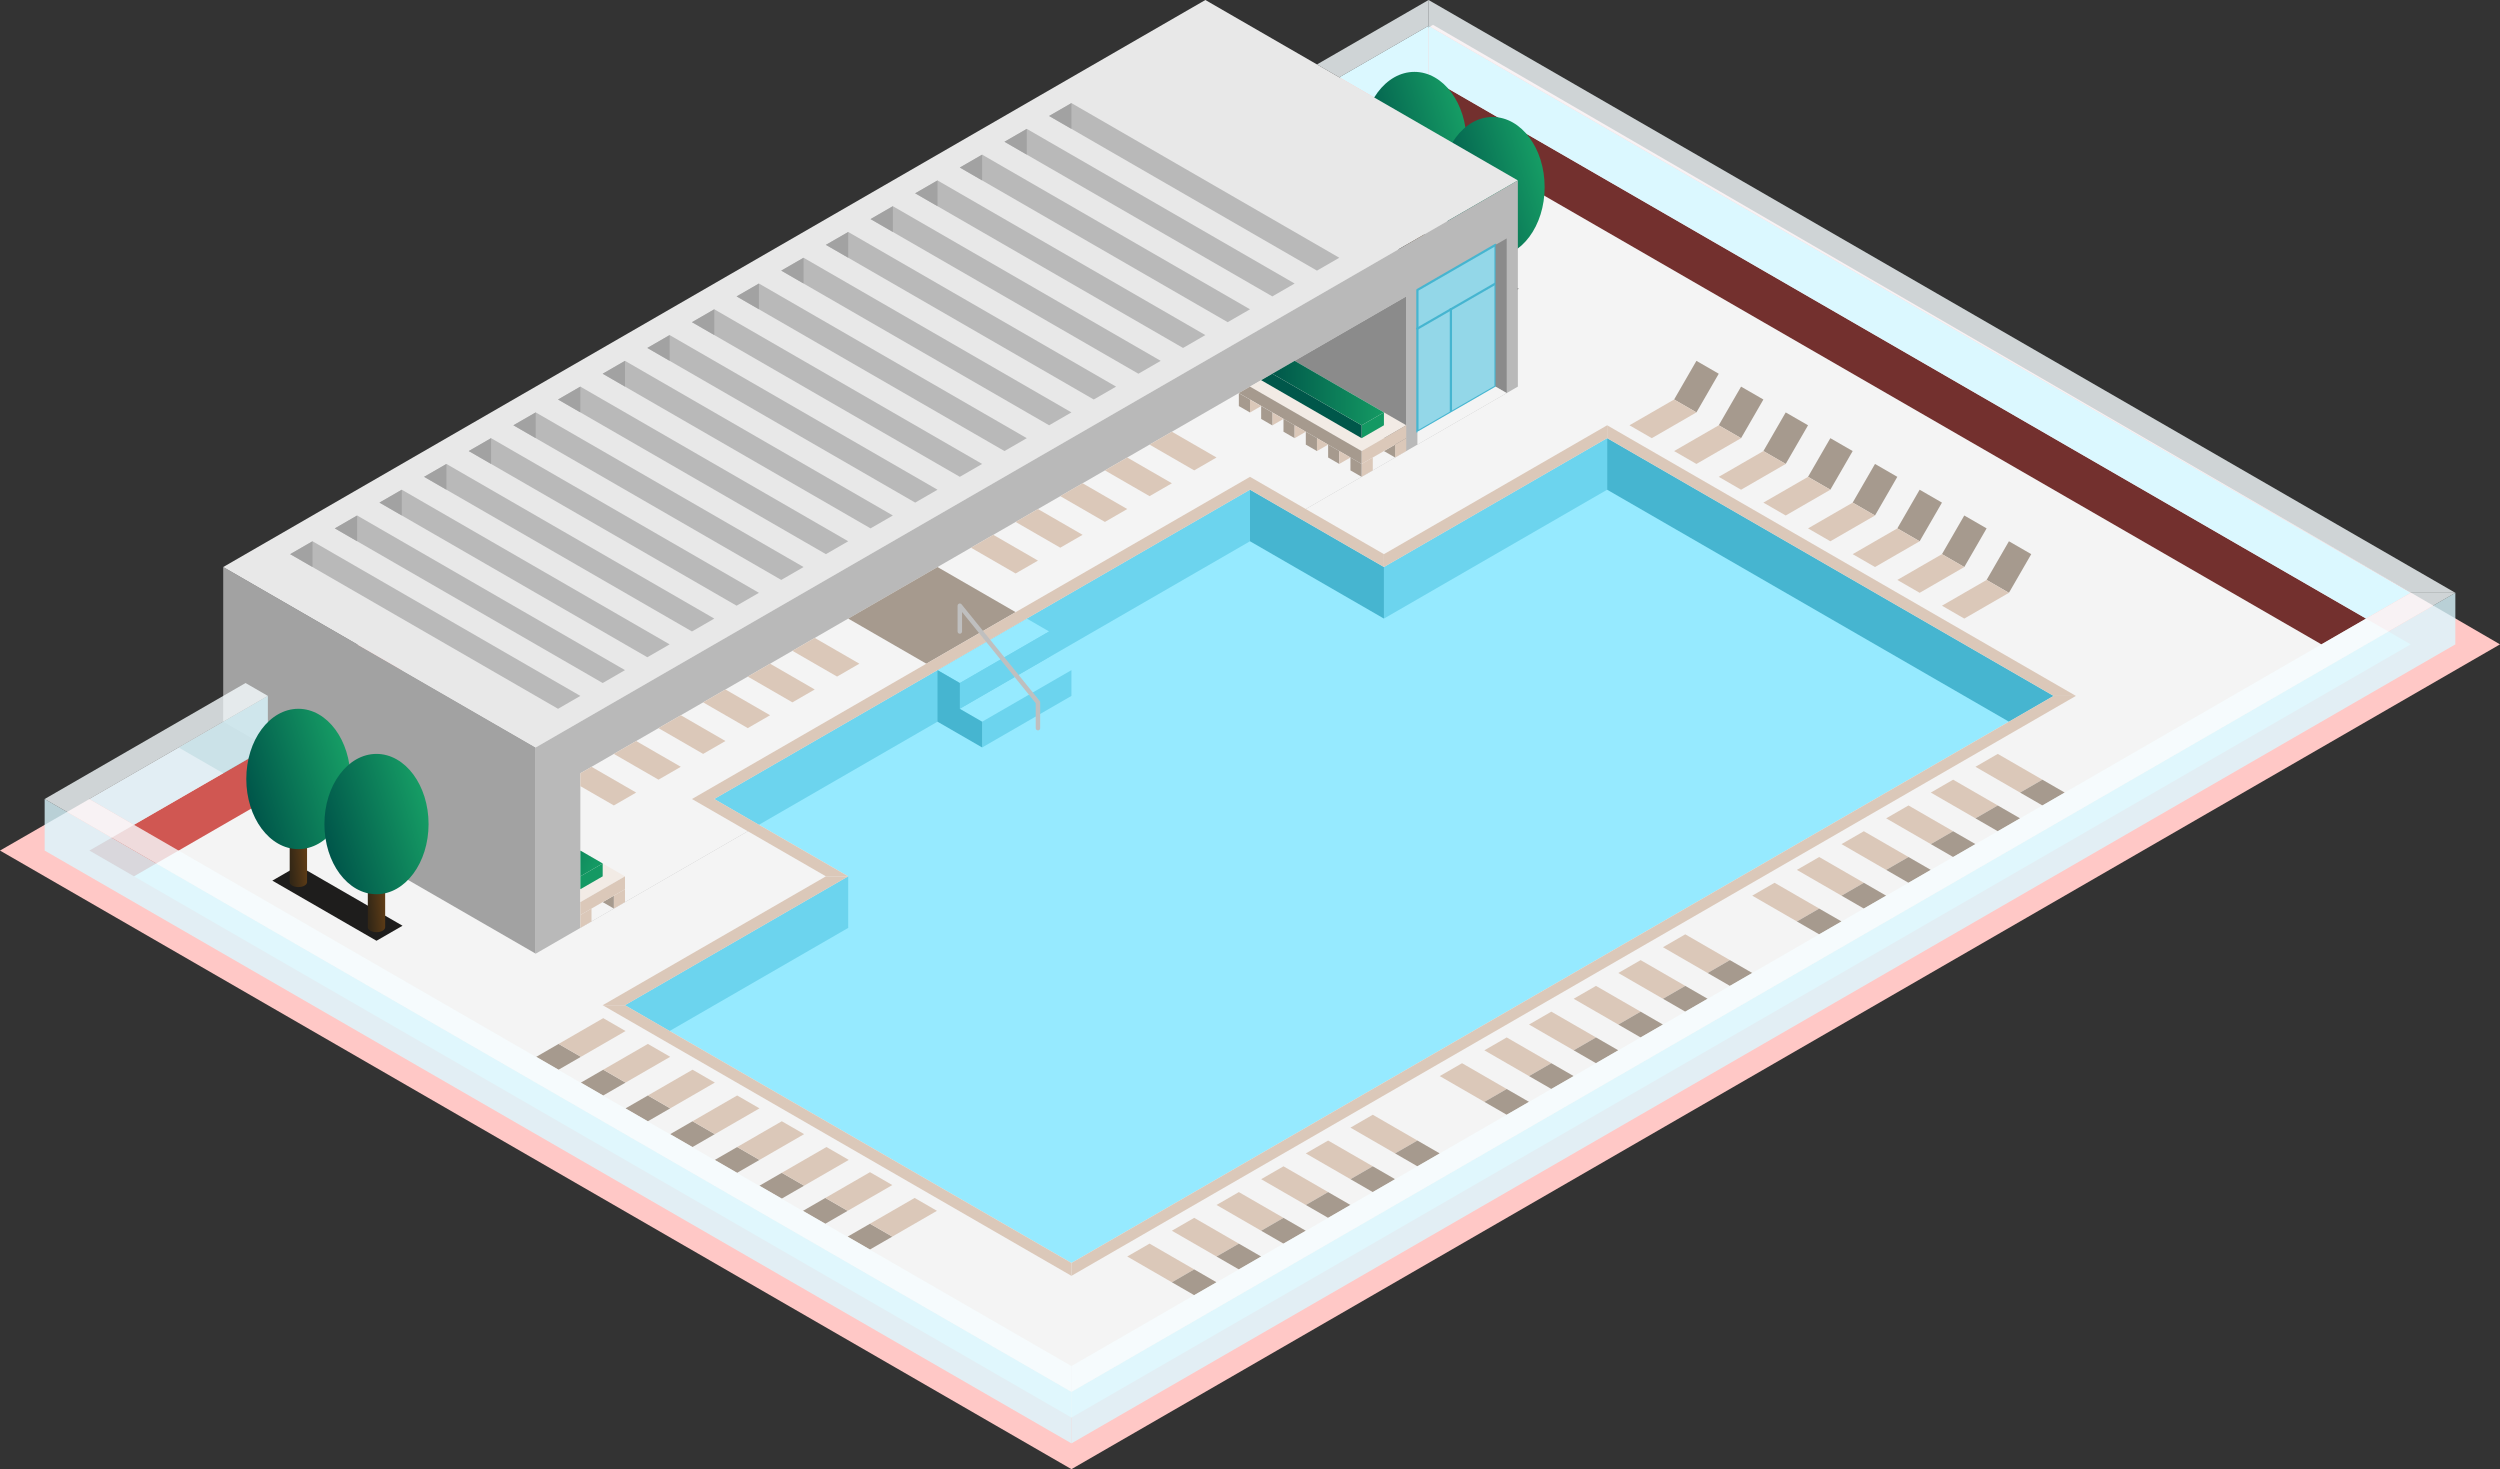 <svg id="Layer_1" data-name="Layer 1" xmlns="http://www.w3.org/2000/svg" xmlns:xlink="http://www.w3.org/1999/xlink" viewBox="0 0 280 164.545">
  <rect x="0" y="0" width="280" height="164.545" fill="#333333" stroke="none"/>
  <defs>
    <style>
      .top-light {
        fill: #ffc8c6;
      }

      .cls-1 {
        fill: #f4f4f4;
      }

      .exterior-L-prim {
        fill: #73302e;
      }

      .cls-2 {
        fill: #dbf8ff;
      }

      .cls-3 {
        opacity: 0.8;
      }

      .cls-4 {
        fill: #f6fdff;
      }

      .exterior-R-prim {
        fill: #d05752;
      }

      .cls-5 {
        fill: #1e1d1c;
      }

      .cls-6 {
        fill: url(#linear-gradient);
      }

      .cls-7 {
        fill: url(#linear-gradient-2);
      }

      .cls-8 {
        fill: url(#linear-gradient-3);
      }

      .cls-9 {
        fill: url(#linear-gradient-4);
      }

      .cls-10 {
        fill: #a2a2a2;
      }

      .cls-11 {
        fill: #e8e8e8;
      }

      .cls-12 {
        fill: #b9b9b9;
      }

      .cls-13 {
        fill: #8b8b8b;
      }

      .cls-14 {
        fill: #96eaff;
      }

      .cls-15 {
        fill: #6cd4ee;
      }

      .cls-16 {
        fill: #46b5d0;
      }

      .cls-17 {
        fill: #a69a8e;
      }

      .cls-18 {
        fill: #dbc8b9;
      }

      .cls-19 {
        fill: url(#linear-gradient-5);
      }

      .cls-20 {
        fill: url(#linear-gradient-6);
      }

      .cls-21 {
        fill: url(#linear-gradient-7);
      }

      .cls-22 {
        fill: url(#linear-gradient-8);
      }

      .cls-23, .cls-30 {
        fill: none;
      }

      .cls-23 {
        stroke: #bfbfbf;
        stroke-width: 0.5px;
      }

      .cls-23, .cls-29 {
        stroke-linecap: round;
        stroke-linejoin: round;
      }

      .cls-24 {
        fill: #f2ebe5;
      }

      .cls-25 {
        fill: #149963;
      }

      .cls-26 {
        fill: #00574a;
      }

      .cls-27 {
        fill: url(#linear-gradient-9);
      }

      .cls-28 {
        fill: url(#linear-gradient-10);
      }

      .cls-29 {
        fill: #93d7e8;
      }

      .cls-29, .cls-30 {
        stroke: #46b5d0;
        stroke-width: 0.25px;
      }

      .cls-30 {
        stroke-linecap: square;
        stroke-miterlimit: 3;
      }
    </style>
    <linearGradient id="linear-gradient" x1="-243.58" y1="327.74" x2="-242.605" y2="327.964" gradientTransform="matrix(1.944, 0, 0, -5.051, 631.04, 1681.453)" gradientUnits="userSpaceOnUse">
      <stop offset="0" stop-color="#332716"/>
      <stop offset="1" stop-color="#603d16"/>
    </linearGradient>
    <linearGradient id="linear-gradient-2" x1="-136.386" y1="239.884" x2="-135.461" y2="240.255" gradientTransform="matrix(11.666, 0, 0, -15.716, 1744.152, 3788.707)" gradientUnits="userSpaceOnUse">
      <stop offset="0" stop-color="#00564a"/>
      <stop offset="1" stop-color="#169d65"/>
    </linearGradient>
    <linearGradient id="linear-gradient-3" x1="-243.58" y1="327.74" x2="-242.605" y2="327.964" gradientTransform="matrix(1.944, 0, 0, -5.051, 639.789, 1686.504)" xlink:href="#linear-gradient"/>
    <linearGradient id="linear-gradient-4" x1="-136.386" y1="239.884" x2="-135.461" y2="240.255" gradientTransform="matrix(11.666, 0, 0, -15.716, 1752.901, 3793.759)" xlink:href="#linear-gradient-2"/>
    <linearGradient id="linear-gradient-5" x1="-243.58" y1="327.74" x2="-242.605" y2="327.964" gradientTransform="matrix(1.944, 0, 0, -5.051, 506.04, 1752.786)" xlink:href="#linear-gradient"/>
    <linearGradient id="linear-gradient-6" x1="-136.386" y1="239.884" x2="-135.461" y2="240.255" gradientTransform="matrix(11.666, 0, 0, -15.716, 1619.152, 3860.041)" xlink:href="#linear-gradient-2"/>
    <linearGradient id="linear-gradient-7" x1="-243.58" y1="327.74" x2="-242.605" y2="327.964" gradientTransform="matrix(1.944, 0, 0, -5.051, 514.789, 1757.838)" xlink:href="#linear-gradient"/>
    <linearGradient id="linear-gradient-8" x1="-136.386" y1="239.884" x2="-135.461" y2="240.255" gradientTransform="matrix(11.666, 0, 0, -15.716, 1627.901, 3865.093)" xlink:href="#linear-gradient-2"/>
    <linearGradient id="linear-gradient-9" x1="-135" y1="289.017" x2="-134" y2="289.017" gradientTransform="matrix(12.5, 0, 0, -7.217, 1830, 2129.831)" gradientUnits="userSpaceOnUse">
      <stop offset="0" stop-color="#00574a"/>
      <stop offset="0.983" stop-color="#149963"/>
    </linearGradient>
    <linearGradient id="linear-gradient-10" x1="-217.942" y1="426.294" x2="-214.38" y2="424.487" gradientTransform="matrix(2.5, 0, 0, -2.887, 602.5, 1322.971)" xlink:href="#linear-gradient-9"/>
  </defs>
  <title>Artboard 6</title>
  <g id="root">
    <g id="Group-2" data-name="Group">
      <path id="Path" class="top-light" d="M0,95.263l120,69.282L280,72.169,160.5,2.783Z"/>
      <path id="Path-2" data-name="Path" class="cls-1" d="M120,158.771,270,72.169,160,8.66,10,95.263Z"/>
      <path id="Path-3" data-name="Path" class="exterior-L-prim" d="M260,72.169,160,14.434V8.66L265,69.282Z"/>
      <path id="Path-4" data-name="Path" class="cls-2" d="M265,69.282l5-2.887L160,2.887V8.66Z"/>
      <g class="cls-3">
        <path id="Path-5" data-name="Path" class="cls-4" d="M275,66.395,160,0V2.887L270,66.395Z"/>
      </g>
      <path id="Path-6" data-name="Path" class="cls-2" d="M155,11.547,160,8.66V2.887L150,8.66Z"/>
      <g class="cls-3">
        <path id="Path-7" data-name="Path" class="cls-4" d="M160,0,147.5,7.217,150,8.66l10-5.774Z"/>
      </g>
      <path id="Path-8" data-name="Path" class="exterior-R-prim" d="M160,8.66v5.774l-5-2.887Z"/>
      <g id="Group-3" data-name="Group">
        <path id="Path-9" data-name="Path" class="cls-5" d="M155.501,27.297l11.666,6.735,2.917-1.684-11.666-6.735Z"/>
        <g id="Group-4" data-name="Group">
          <g id="Group-5" data-name="Group">
            <path id="Compound_Shape" data-name="Compound Shape" class="cls-6" d="M159.39,27.46h0c0,.31-.436.561-.972.561s-.972-.252-.972-.561h0V22.97H159.39v4.49Z"/>
            <ellipse id="Ellipse" class="cls-7" cx="158.418" cy="15.909" rx="5.833" ry="7.858"/>
          </g>
          <g id="Group-6" data-name="Group">
            <path id="Compound_Shape-2" data-name="Compound Shape" class="cls-8" d="M168.139,32.511h0c0,.31-.436.561-.972.561s-.972-.252-.972-.561h0v-4.49h1.944v4.49Z"/>
            <ellipse id="Ellipse-2" data-name="Ellipse" class="cls-9" cx="167.167" cy="20.961" rx="5.833" ry="7.858"/>
          </g>
        </g>
      </g>
      <path id="Path-10" data-name="Path" class="cls-10" d="M25,86.603,60,106.81V83.716L25,63.508Z"/>
      <path id="Path-11" data-name="Path" class="cls-11" d="M135,0l35,20.207L60,83.716,25,63.508Z"/>
      <path id="Path-12" data-name="Path" class="cls-12" d="M60,106.81,170,43.301V20.207L60,83.716Z"/>
      <path id="Path-13" data-name="Path" class="cls-1" d="M157.5,50.518,65,103.923v-17.32l92.5-53.405Z"/>
      <path id="Path-14" data-name="Path" class="cls-13" d="M142.5,41.858l15-8.66v17.32Z"/>
      <path id="Path-15" data-name="Path" class="cls-14" d="M80,89.489l15,8.66L70,112.583l50,28.867L230,77.942,180,49.075,155,63.508l-15-8.66Z"/>
      <path id="Path-16" data-name="Path" class="cls-15" d="M180,49.075v5.774L155,69.282V63.508Z"/>
      <path id="Path-17" data-name="Path" class="cls-16" d="M140,54.848v5.774l15,8.66V63.508Z"/>
      <path id="Path-18" data-name="Path" class="cls-15" d="M85,92.376l55-31.754V54.848L80,89.489Z"/>
      <path id="Path-19" data-name="Path" class="cls-15" d="M95,98.15v5.774L75,115.47l-5-2.887Z"/>
      <path id="Path-20" data-name="Path" class="cls-16" d="M180,54.848V49.075l50,28.867-5,2.887Z"/>
      <path id="Path-21" data-name="Path" class="exterior-R-prim" d="M30,89.489V83.716L10,95.263,15,98.15Z"/>
      <g id="Group-7" data-name="Group">
        <path id="Path-22" data-name="Path" class="cls-17" d="M190,46.188l-2.5-1.443,2.5-4.33,2.5,1.443Z"/>
        <path id="Path-23" data-name="Path" class="cls-18" d="M185,49.075l5-2.887-2.5-1.443-5,2.887Z"/>
      </g>
      <g id="Group-8" data-name="Group">
        <path id="Path-24" data-name="Path" class="cls-17" d="M67.562,122.693l-2.5-1.443,2.5-1.443,2.5,1.443Z"/>
        <path id="Path-25" data-name="Path" class="cls-18" d="M72.562,116.919l-5,2.887,2.5,1.443,5-2.887Z"/>
      </g>
      <g id="Group-9" data-name="Group">
        <path id="Path-26" data-name="Path" class="cls-17" d="M97.438,139.943l-2.5-1.443,2.5-1.443,2.5,1.443Z"/>
        <path id="Path-27" data-name="Path" class="cls-18" d="M102.438,134.169l-5,2.887,2.5,1.443,5-2.887Z"/>
      </g>
      <g id="Group-10" data-name="Group">
        <path id="Path-28" data-name="Path" class="cls-17" d="M82.562,131.353l-2.5-1.443,2.5-1.443,2.5,1.443Z"/>
        <path id="Path-29" data-name="Path" class="cls-18" d="M87.562,125.58l-5,2.887,2.5,1.443,5-2.887Z"/>
      </g>
      <g id="Group-11" data-name="Group">
        <path id="Path-30" data-name="Path" class="cls-17" d="M72.562,125.58l-2.5-1.443,2.5-1.443,2.5,1.443Z"/>
        <path id="Path-31" data-name="Path" class="cls-18" d="M77.562,119.806l-5,2.887,2.5,1.443,5-2.887Z"/>
      </g>
      <g id="Group-12" data-name="Group">
        <path id="Path-32" data-name="Path" class="cls-17" d="M87.562,134.24l-2.5-1.443,2.5-1.443,2.5,1.443Z"/>
        <path id="Path-33" data-name="Path" class="cls-18" d="M92.562,128.466l-5,2.887,2.5,1.443,5-2.887Z"/>
      </g>
      <g id="Group-13" data-name="Group">
        <path id="Path-34" data-name="Path" class="cls-17" d="M62.562,116.919l2.5,1.443-2.5,1.443-2.5-1.443Z"/>
        <path id="Path-35" data-name="Path" class="cls-18" d="M70.062,115.476l-5,2.887-2.5-1.443,5-2.887Z"/>
      </g>
      <g id="Group-14" data-name="Group">
        <path id="Path-36" data-name="Path" class="cls-17" d="M92.438,134.169l2.5,1.443-2.5,1.443-2.5-1.443Z"/>
        <path id="Path-37" data-name="Path" class="cls-18" d="M99.938,132.726l-5,2.887-2.5-1.443,5-2.887Z"/>
      </g>
      <g id="Group-15" data-name="Group">
        <path id="Path-38" data-name="Path" class="cls-17" d="M77.562,125.58l2.5,1.443-2.5,1.443-2.5-1.443Z"/>
        <path id="Path-39" data-name="Path" class="cls-18" d="M85.062,124.136l-5,2.887-2.5-1.443,5-2.887Z"/>
      </g>
      <g id="Group-16" data-name="Group">
        <path id="Path-40" data-name="Path" class="cls-17" d="M205,54.848l-2.5-1.443,2.5-4.33,2.5,1.443Z"/>
        <path id="Path-41" data-name="Path" class="cls-18" d="M200,57.735l5-2.887-2.5-1.443-5,2.887Z"/>
      </g>
      <g id="Group-17" data-name="Group">
        <path id="Path-42" data-name="Path" class="cls-17" d="M220,63.508l-2.5-1.443,2.5-4.33,2.5,1.443Z"/>
        <path id="Path-43" data-name="Path" class="cls-18" d="M215,66.395l5-2.887-2.5-1.443-5,2.887Z"/>
      </g>
      <g id="Group-18" data-name="Group">
        <path id="Path-44" data-name="Path" class="cls-17" d="M195,49.075l-2.5-1.443,2.5-4.33,2.5,1.443Z"/>
        <path id="Path-45" data-name="Path" class="cls-18" d="M190,51.962l5-2.887-2.5-1.443-5,2.887Z"/>
      </g>
      <g id="Group-19" data-name="Group">
        <path id="Path-46" data-name="Path" class="cls-17" d="M210,57.735l-2.5-1.443,2.5-4.33,2.5,1.443Z"/>
        <path id="Path-47" data-name="Path" class="cls-18" d="M205,60.622l5-2.887-2.5-1.443-5,2.887Z"/>
      </g>
      <g id="Group-20" data-name="Group">
        <path id="Path-48" data-name="Path" class="cls-17" d="M225,66.395l-2.5-1.443,2.5-4.33,2.5,1.443Z"/>
        <path id="Path-49" data-name="Path" class="cls-18" d="M220,69.282l5-2.887-2.5-1.443-5,2.887Z"/>
      </g>
      <g id="Group-21" data-name="Group">
        <path id="Path-50" data-name="Path" class="cls-17" d="M200,51.962l-2.5-1.443,2.5-4.33,2.5,1.443Z"/>
        <path id="Path-51" data-name="Path" class="cls-18" d="M195,54.848l5-2.887-2.5-1.443-5,2.887Z"/>
      </g>
      <g id="Group-22" data-name="Group">
        <path id="Path-52" data-name="Path" class="cls-17" d="M215,60.622l-2.5-1.443,2.5-4.33,2.5,1.443Z"/>
        <path id="Path-53" data-name="Path" class="cls-18" d="M210,63.508l5-2.887-2.5-1.443-5,2.887Z"/>
      </g>
      <path id="Path-54" data-name="Path" class="cls-14" d="M105,75.055l2.5,1.443,10-5.774L115,69.282Z"/>
      <path id="Path-55" data-name="Path" class="cls-14" d="M107.5,79.386,110,80.829l10-5.774-2.5-1.443Z"/>
      <path id="Path-56" data-name="Path" class="cls-15" d="M107.5,79.386V76.499l10-5.774v2.887Z"/>
      <path id="Path-57" data-name="Path" class="cls-15" d="M110,80.829v2.887l10-5.774V75.055Z"/>
      <path id="Path-58" data-name="Path" class="cls-16" d="M105,80.829l5,2.887V80.829l-2.5-1.443V76.499L105,75.055Z"/>
      <path id="Path-59" data-name="Path" class="cls-13" d="M25,86.603l5-2.887L25,80.829l-5,2.887Z"/>
      <g id="Group-23" data-name="Group">
        <g id="Group-24" data-name="Group">
          <path id="Path-60" data-name="Path" class="cls-18" d="M126.25,140.729l5,2.887,2.5-1.443-5-2.887Z"/>
          <path id="Path-61" data-name="Path" class="cls-17" d="M133.75,145.059l2.5-1.443-2.5-1.443-2.5,1.443Z"/>
        </g>
        <g id="Group-25" data-name="Group">
          <path id="Path-62" data-name="Path" class="cls-18" d="M141.25,132.069l5,2.887,2.5-1.443-5-2.887Z"/>
          <path id="Path-63" data-name="Path" class="cls-17" d="M148.75,136.399l2.5-1.443-2.5-1.443-2.5,1.443Z"/>
        </g>
        <g id="Group-26" data-name="Group">
          <g id="Group-27" data-name="Group">
            <path id="Path-64" data-name="Path" class="cls-18" d="M131.25,137.842l5,2.887,2.5-1.443-5-2.887Z"/>
            <path id="Path-65" data-name="Path" class="cls-17" d="M138.75,142.173l2.5-1.443-2.5-1.443-2.5,1.443Z"/>
          </g>
        </g>
        <g id="Group-28" data-name="Group">
          <g id="Group-29" data-name="Group">
            <path id="Path-66" data-name="Path" class="cls-18" d="M146.25,129.182l5,2.887,2.5-1.443-5-2.887Z"/>
            <path id="Path-67" data-name="Path" class="cls-17" d="M153.75,133.512l2.5-1.443-2.5-1.443-2.5,1.443Z"/>
          </g>
        </g>
        <g id="Group-30" data-name="Group">
          <g id="Group-31" data-name="Group">
            <path id="Path-68" data-name="Path" class="cls-18" d="M136.25,134.956l5,2.887,2.5-1.443-5-2.887Z"/>
            <path id="Path-69" data-name="Path" class="cls-17" d="M143.75,139.286l2.5-1.443-2.5-1.443-2.5,1.443Z"/>
          </g>
        </g>
        <g id="Group-32" data-name="Group">
          <g id="Group-33" data-name="Group">
            <path id="Path-70" data-name="Path" class="cls-18" d="M151.25,126.295l5,2.887,2.5-1.443-5-2.887Z"/>
            <path id="Path-71" data-name="Path" class="cls-17" d="M158.75,130.625l2.5-1.443-2.5-1.443-2.5,1.443Z"/>
          </g>
        </g>
      </g>
      <g id="Group-34" data-name="Group">
        <g id="Group-35" data-name="Group">
          <path id="Path-72" data-name="Path" class="cls-18" d="M96.25,74.334l-5-2.887L88.75,72.89l5,2.887Z"/>
        </g>
        <g id="Group-36" data-name="Group">
          <path id="Path-73" data-name="Path" class="cls-18" d="M81.25,82.994l-5-2.887-2.5,1.443,5,2.887Z"/>
        </g>
        <g id="Group-37" data-name="Group">
          <g id="Group-38" data-name="Group">
            <path id="Path-74" data-name="Path" class="cls-18" d="M91.25,77.221l-5-2.887-2.5,1.443,5,2.887Z"/>
          </g>
        </g>
        <g id="Group-39" data-name="Group">
          <g id="Group-40" data-name="Group">
            <path id="Path-75" data-name="Path" class="cls-18" d="M76.25,85.881l-5-2.887-2.5,1.443,5,2.887Z"/>
          </g>
        </g>
        <g id="Group-41" data-name="Group">
          <g id="Group-42" data-name="Group">
            <path id="Path-76" data-name="Path" class="cls-18" d="M86.25,80.107l-5-2.887-2.5,1.443,5,2.887Z"/>
          </g>
        </g>
        <g id="Group-43" data-name="Group">
          <g id="Group-44" data-name="Group">
            <path id="Path-77" data-name="Path" class="cls-18" d="M71.25,88.768l-5-2.887L65,86.603v1.443l3.75,2.165Z"/>
          </g>
        </g>
      </g>
      <g id="Group-45" data-name="Group">
        <g id="Group-46" data-name="Group">
          <path id="Path-78" data-name="Path" class="cls-18" d="M126.25,57.013l-5-2.887-2.5,1.443,5,2.887Z"/>
        </g>
        <g id="Group-47" data-name="Group">
          <g id="Group-48" data-name="Group">
            <path id="Path-79" data-name="Path" class="cls-18" d="M136.25,51.24l-5-2.887-2.5,1.443,5,2.887Z"/>
          </g>
        </g>
        <g id="Group-49" data-name="Group">
          <g id="Group-50" data-name="Group">
            <path id="Path-80" data-name="Path" class="cls-18" d="M121.25,59.9l-5-2.887-2.5,1.443,5,2.887Z"/>
          </g>
        </g>
        <g id="Group-51" data-name="Group">
          <g id="Group-52" data-name="Group">
            <path id="Path-81" data-name="Path" class="cls-18" d="M131.25,54.127l-5-2.887-2.5,1.443,5,2.887Z"/>
          </g>
        </g>
        <g id="Group-53" data-name="Group">
          <g id="Group-54" data-name="Group">
            <path id="Path-82" data-name="Path" class="cls-18" d="M116.25,62.787l-5-2.887-2.5,1.443,5,2.887Z"/>
          </g>
        </g>
      </g>
      <g id="Group-55" data-name="Group">
        <g id="Group-56" data-name="Group">
          <path id="Path-83" data-name="Path" class="cls-18" d="M186.25,106.088l5,2.887,2.5-1.443-5-2.887Z"/>
          <path id="Path-84" data-name="Path" class="cls-17" d="M193.75,110.418l2.5-1.443-2.5-1.443-2.5,1.443Z"/>
        </g>
        <g id="Group-57" data-name="Group">
          <path id="Path-85" data-name="Path" class="cls-18" d="M171.25,114.748l5,2.887,2.5-1.443-5-2.887Z"/>
          <path id="Path-86" data-name="Path" class="cls-17" d="M178.75,119.078l2.5-1.443-2.5-1.443-2.5,1.443Z"/>
        </g>
        <g id="Group-58" data-name="Group">
          <g id="Group-59" data-name="Group">
            <path id="Path-87" data-name="Path" class="cls-18" d="M161.25,120.522l5,2.887,2.5-1.443-5-2.887Z"/>
            <path id="Path-88" data-name="Path" class="cls-17" d="M168.75,124.852l2.5-1.443-2.5-1.443-2.5,1.443Z"/>
          </g>
        </g>
        <g id="Group-60" data-name="Group">
          <g id="Group-61" data-name="Group">
            <path id="Path-89" data-name="Path" class="cls-18" d="M176.25,111.862l5,2.887,2.5-1.443-5-2.887Z"/>
            <path id="Path-90" data-name="Path" class="cls-17" d="M183.75,116.192l2.5-1.443-2.5-1.443-2.5,1.443Z"/>
          </g>
        </g>
        <g id="Group-62" data-name="Group">
          <g id="Group-63" data-name="Group">
            <path id="Path-91" data-name="Path" class="cls-18" d="M166.25,117.635l5,2.887,2.5-1.443-5-2.887Z"/>
            <path id="Path-92" data-name="Path" class="cls-17" d="M173.75,121.965l2.5-1.443-2.5-1.443-2.5,1.443Z"/>
          </g>
        </g>
        <g id="Group-64" data-name="Group">
          <g id="Group-65" data-name="Group">
            <path id="Path-93" data-name="Path" class="cls-18" d="M181.25,108.975l5,2.887,2.5-1.443-5-2.887Z"/>
            <path id="Path-94" data-name="Path" class="cls-17" d="M188.75,113.305l2.5-1.443-2.5-1.443-2.5,1.443Z"/>
          </g>
        </g>
      </g>
      <g id="Group-66" data-name="Group">
        <g id="Group-67" data-name="Group">
          <path id="Path-95" data-name="Path" class="cls-18" d="M216.25,88.767l5,2.887,2.5-1.443-5-2.887Z"/>
          <path id="Path-96" data-name="Path" class="cls-17" d="M223.75,93.098l2.5-1.443-2.5-1.443-2.5,1.443Z"/>
        </g>
        <g id="Group-68" data-name="Group">
          <path id="Path-97" data-name="Path" class="cls-18" d="M201.25,97.428l5,2.887,2.5-1.443-5-2.887Z"/>
          <path id="Path-98" data-name="Path" class="cls-17" d="M208.75,101.758l2.5-1.443-2.5-1.443-2.5,1.443Z"/>
        </g>
        <g id="Group-69" data-name="Group">
          <g id="Group-70" data-name="Group">
            <path id="Path-99" data-name="Path" class="cls-18" d="M221.25,85.881l5,2.887,2.5-1.443-5-2.887Z"/>
            <path id="Path-100" data-name="Path" class="cls-17" d="M228.75,90.211l2.5-1.443-2.5-1.443-2.5,1.443Z"/>
          </g>
        </g>
        <g id="Group-71" data-name="Group">
          <g id="Group-72" data-name="Group">
            <path id="Path-101" data-name="Path" class="cls-18" d="M206.25,94.541l5,2.887,2.5-1.443-5-2.887Z"/>
            <path id="Path-102" data-name="Path" class="cls-17" d="M213.75,98.871l2.5-1.443-2.5-1.443-2.5,1.443Z"/>
          </g>
        </g>
        <g id="Group-73" data-name="Group">
          <g id="Group-74" data-name="Group">
            <path id="Path-103" data-name="Path" class="cls-18" d="M196.25,100.314l5,2.887,2.5-1.443-5-2.887Z"/>
            <path id="Path-104" data-name="Path" class="cls-17" d="M203.75,104.645l2.5-1.443-2.5-1.443-2.5,1.443Z"/>
          </g>
        </g>
        <g id="Group-75" data-name="Group">
          <g id="Group-76" data-name="Group">
            <path id="Path-105" data-name="Path" class="cls-18" d="M211.25,91.654l5,2.887,2.5-1.443-5-2.887Z"/>
            <path id="Path-106" data-name="Path" class="cls-17" d="M218.75,95.984l2.5-1.443-2.5-1.443-2.5,1.443Z"/>
          </g>
        </g>
      </g>
      <g class="cls-3">
        <path id="Path-107" data-name="Path" class="cls-2" d="M120,161.658,275,72.169V66.395L120,155.885Z"/>
      </g>
      <g class="cls-3">
        <path id="Path-108" data-name="Path" class="cls-4" d="M270,66.395h5L120,155.885v-2.887Z"/>
      </g>
      <g class="cls-3">
        <path id="Path-109" data-name="Path" class="cls-2" d="M5,95.263V89.489l115,66.395v5.774Z"/>
      </g>
      <path id="Path-110" data-name="Path" class="cls-17" d="M103.75,74.334,95,69.282l10-5.774,8.75,5.052Z"/>
      <g class="cls-3">
        <path id="Path-111" data-name="Path" class="cls-4" d="M120,152.998,10,89.489H5l115,66.395Z"/>
      </g>
      <g class="cls-3">
        <path id="Path-112" data-name="Path" class="cls-2" d="M30,83.716V77.942L10,89.489l5,2.887"/>
      </g>
      <g class="cls-3">
        <path id="Path-113" data-name="Path" class="cls-4" d="M5,89.489l22.5-12.99L30,77.942,10,89.489Z"/>
      </g>
      <g id="Group-77" data-name="Group">
        <path id="Path-114" data-name="Path" class="cls-5" d="M30.501,98.631l11.666,6.735,2.917-1.684L33.418,96.947Z"/>
        <g id="Group-78" data-name="Group">
          <g id="Group-79" data-name="Group">
            <path id="Compound_Shape-3" data-name="Compound Shape" class="cls-19" d="M34.39,98.793h0c0,.31-.436.561-.972.561s-.972-.252-.972-.561h0v-4.49H34.39v4.49Z"/>
            <ellipse id="Ellipse-3" data-name="Ellipse" class="cls-20" cx="33.418" cy="87.243" rx="5.833" ry="7.858"/>
          </g>
          <g id="Group-80" data-name="Group">
            <path id="Compound_Shape-4" data-name="Compound Shape" class="cls-21" d="M43.139,103.845h0c0,.31-.436.561-.972.561s-.972-.252-.972-.561h0v-4.49h1.944v4.49Z"/>
            <ellipse id="Ellipse-4" data-name="Ellipse" class="cls-22" cx="42.167" cy="92.295" rx="5.833" ry="7.858"/>
          </g>
        </g>
      </g>
      <g id="Group-81" data-name="Group">
        <path id="Path-115" data-name="Path" class="cls-18" d="M120,142.894v-1.443L230,77.942h2.5Z"/>
        <path id="Path-116" data-name="Path" class="cls-18" d="M70,112.583H67.5L120,142.894v-1.443Z"/>
        <path id="Path-117" data-name="Path" class="cls-18" d="M180,49.075V47.631l52.5,30.311H230Z"/>
        <path id="Path-118" data-name="Path" class="cls-18" d="M67.5,112.583,92.5,98.15H95L70,112.583Z"/>
        <path id="Path-119" data-name="Path" class="cls-18" d="M80,89.489H77.5l15,8.66H95Z"/>
        <path id="Path-120" data-name="Path" class="cls-18" d="M155,63.508V62.065l25-14.434v1.443Z"/>
        <path id="Path-121" data-name="Path" class="cls-18" d="M77.5,89.489,140,53.405v1.443L80,89.489Z"/>
        <path id="Path-122" data-name="Path" class="cls-18" d="M155,62.065l-15-8.66v1.443l15,8.66Z"/>
      </g>
      <path id="Path-123" data-name="Path" class="cls-23" d="M116.25,81.551V78.664L107.5,67.839v2.887"/>
      <g id="Group-82" data-name="Group">
        <path id="Path-124" data-name="Path" class="cls-18" d="M157.5,50.518V49.075l-1.25.722V51.24Z"/>
        <path id="Path-125" data-name="Path" class="cls-17" d="M156.25,49.796h0V51.24L155,50.518Z"/>
        <path id="Path-126" data-name="Path" class="cls-24" d="M152.5,50.518l5-2.887L145,40.414l-5,2.887Z"/>
        <path id="Path-127" data-name="Path" class="cls-18" d="M157.5,49.075V47.631l-5,2.887v1.443Z"/>
        <path id="Path-128" data-name="Path" class="cls-17" d="M140,43.301l-1.25.722,13.75,7.939V50.518Z"/>
        <path id="Path-129" data-name="Path" class="cls-18" d="M153.75,52.683V51.24l-1.25.722v1.443Z"/>
        <path id="Path-130" data-name="Path" class="cls-18" d="M148.75,49.796l-1.25-.722v1.443Z"/>
        <path id="Path-131" data-name="Path" class="cls-18" d="M143.75,46.922,142.5,46.2v1.443Z"/>
        <path id="Path-132" data-name="Path" class="cls-17" d="M148.75,51.24l1.25.722V50.518l-1.25-.722Z"/>
        <path id="Path-133" data-name="Path" class="cls-17" d="M143.75,48.353l1.25.722V47.631l-1.25-.722Z"/>
        <path id="Path-134" data-name="Path" class="cls-17" d="M138.75,45.479,140,46.2V44.757l-1.25-.722Z"/>
        <path id="Path-135" data-name="Path" class="cls-18" d="M151.25,51.24l-1.25.722V50.518Z"/>
        <path id="Path-136" data-name="Path" class="cls-18" d="M146.25,48.353l-1.25.722V47.631Z"/>
        <path id="Path-137" data-name="Path" class="cls-18" d="M141.25,45.479,140,46.2V44.757Z"/>
        <path id="Path-138" data-name="Path" class="cls-17" d="M152.5,53.405l-1.25-.722V51.24l1.25.722Z"/>
        <path id="Path-139" data-name="Path" class="cls-17" d="M147.5,50.518l-1.25-.722V48.353l1.25.722Z"/>
        <path id="Path-140" data-name="Path" class="cls-17" d="M142.5,47.644l-1.25-.722V45.479l1.25.722Z"/>
        <path id="Path-141" data-name="Path" class="cls-25" d="M152.5,49.075V47.631L155,46.188v1.443Z"/>
        <path id="Path-142" data-name="Path" class="cls-26" d="M141.25,42.58l1.25-.722,10,5.774v1.443Z"/>
        <path id="Path-143" data-name="Path" class="cls-27" d="M155,46.188l-10-5.774-2.5,1.443,10,5.774Z"/>
      </g>
      <g id="Group-83" data-name="Group">
        <path id="Path-144" data-name="Path" class="cls-18" d="M70,101.036V99.593l-1.25.722v1.443Z"/>
        <path id="Path-145" data-name="Path" class="cls-17" d="M68.75,100.315h0v1.443l-1.25-.722Z"/>
        <path id="Path-146" data-name="Path" class="cls-24" d="M65,101.036,70,98.15l-5-2.887v5.774Z"/>
        <path id="Path-147" data-name="Path" class="cls-18" d="M70,99.593V98.15l-5,2.887V102.48Z"/>
        <path id="Path-148" data-name="Path" class="cls-18" d="M66.25,103.201V101.758L65,102.48v1.443Z"/>
        <path id="Path-149" data-name="Path" class="cls-25" d="M65,99.593V98.15l2.5-1.443V98.15Z"/>
        <path id="Path-150" data-name="Path" class="cls-28" d="M67.5,96.706,65,95.263V98.15h0Z"/>
      </g>
      <g id="Group-84" data-name="Group">
        <path id="Path-151" data-name="Path" class="cls-12" d="M32.5,62.065l30,17.32L65,77.942,35,60.622Z"/>
        <path id="Path-152" data-name="Path" class="cls-10" d="M35,63.508V60.622l-2.5,1.443Z"/>
      </g>
      <g id="Group-85" data-name="Group">
        <path id="Path-153" data-name="Path" class="cls-12" d="M72.5,38.971l30,17.32,2.5-1.443-30-17.32Z"/>
        <path id="Path-154" data-name="Path" class="cls-10" d="M75,40.414V37.528l-2.5,1.443Z"/>
      </g>
      <g id="Group-86" data-name="Group">
        <path id="Path-155" data-name="Path" class="cls-12" d="M52.5,50.518l30,17.32L85,66.395,55,49.075Z"/>
        <path id="Path-156" data-name="Path" class="cls-10" d="M55,51.962V49.075l-2.5,1.443Z"/>
      </g>
      <g id="Group-87" data-name="Group">
        <path id="Path-157" data-name="Path" class="cls-12" d="M92.5,27.424l30,17.32,2.5-1.443L95,25.981Z"/>
        <path id="Path-158" data-name="Path" class="cls-10" d="M95,28.867V25.981l-2.5,1.443Z"/>
      </g>
      <g id="Group-88" data-name="Group">
        <path id="Path-159" data-name="Path" class="cls-12" d="M42.5,56.292l30,17.32L75,72.169,45,54.848Z"/>
        <path id="Path-160" data-name="Path" class="cls-10" d="M45,57.735V54.848l-2.5,1.443Z"/>
      </g>
      <g id="Group-89" data-name="Group">
        <path id="Path-161" data-name="Path" class="cls-12" d="M82.5,33.198l30,17.32,2.5-1.443L85,31.754Z"/>
        <path id="Path-162" data-name="Path" class="cls-10" d="M85,34.641V31.754l-2.5,1.443Z"/>
      </g>
      <g id="Group-90" data-name="Group">
        <path id="Path-163" data-name="Path" class="cls-12" d="M62.5,44.745l30,17.32L95,60.622,65,43.301Z"/>
        <path id="Path-164" data-name="Path" class="cls-10" d="M65,46.188V43.301l-2.5,1.443Z"/>
      </g>
      <g id="Group-91" data-name="Group">
        <path id="Path-165" data-name="Path" class="cls-12" d="M102.5,21.651l30,17.32,2.5-1.443L105,20.207Z"/>
        <path id="Path-166" data-name="Path" class="cls-10" d="M105,23.094V20.207l-2.5,1.443Z"/>
      </g>
      <g id="Group-92" data-name="Group">
        <path id="Path-167" data-name="Path" class="cls-12" d="M107.5,18.764l30,17.32L140,34.641l-30-17.32Z"/>
        <path id="Path-168" data-name="Path" class="cls-10" d="M110,20.207V17.32l-2.5,1.443Z"/>
      </g>
      <g id="Group-93" data-name="Group">
        <path id="Path-169" data-name="Path" class="cls-12" d="M117.5,12.99l30,17.32,2.5-1.443-30-17.32Z"/>
        <path id="Path-170" data-name="Path" class="cls-10" d="M120,14.434V11.547L117.5,12.99Z"/>
      </g>
      <g id="Group-94" data-name="Group">
        <path id="Path-171" data-name="Path" class="cls-12" d="M112.5,15.877l30,17.32,2.5-1.443L115,14.434Z"/>
        <path id="Path-172" data-name="Path" class="cls-10" d="M115,17.32V14.434l-2.5,1.443Z"/>
      </g>
      <g id="Group-95" data-name="Group">
        <path id="Path-173" data-name="Path" class="cls-12" d="M37.5,59.178l30,17.32L70,75.055,40,57.735Z"/>
        <path id="Path-174" data-name="Path" class="cls-10" d="M40,60.622V57.735l-2.5,1.443Z"/>
      </g>
      <g id="Group-96" data-name="Group">
        <path id="Path-175" data-name="Path" class="cls-12" d="M77.5,36.084l30,17.32,2.5-1.443L80,34.641Z"/>
        <path id="Path-176" data-name="Path" class="cls-10" d="M80,37.528V34.641l-2.5,1.443Z"/>
      </g>
      <g id="Group-97" data-name="Group">
        <path id="Path-177" data-name="Path" class="cls-12" d="M57.5,47.631l30,17.32L90,63.508,60,46.188Z"/>
        <path id="Path-178" data-name="Path" class="cls-10" d="M60,49.075V46.188l-2.5,1.443Z"/>
      </g>
      <g id="Group-98" data-name="Group">
        <path id="Path-179" data-name="Path" class="cls-12" d="M97.5,24.537l30,17.32,2.5-1.443-30-17.32Z"/>
        <path id="Path-180" data-name="Path" class="cls-10" d="M100,25.981V23.094l-2.5,1.443Z"/>
      </g>
      <g id="Group-99" data-name="Group">
        <path id="Path-181" data-name="Path" class="cls-12" d="M47.5,53.405l30,17.32L80,69.282l-30-17.32Z"/>
        <path id="Path-182" data-name="Path" class="cls-10" d="M50,54.848V51.962l-2.5,1.443Z"/>
      </g>
      <g id="Group-100" data-name="Group">
        <path id="Path-183" data-name="Path" class="cls-12" d="M87.5,30.311l30,17.32L120,46.188,90,28.867Z"/>
        <path id="Path-184" data-name="Path" class="cls-10" d="M90,31.754V28.867l-2.5,1.443Z"/>
      </g>
      <g id="Group-101" data-name="Group">
        <path id="Path-185" data-name="Path" class="cls-12" d="M67.5,41.858l30,17.32L100,57.735,70,40.414Z"/>
        <path id="Path-186" data-name="Path" class="cls-10" d="M70,43.301V40.414l-2.5,1.443Z"/>
      </g>
      <path id="Path-187" data-name="Path" class="cls-29" d="M158.75,48.353V32.476l8.75-5.052V43.301Z"/>
      <line id="Path-188" data-name="Path" class="cls-30" x1="158.75" y1="36.806" x2="167.5" y2="31.754"/>
      <line id="Path-189" data-name="Path" class="cls-30" x1="162.5" y1="46.188" x2="162.5" y2="34.641"/>
      <path id="Path-190" data-name="Path" class="cls-13" d="M168.75,26.702V44.023l-1.25-.722V27.424Z"/>
      <path id="Path-191" data-name="Path" class="cls-1" d="M158.75,49.796V48.353l8.75-5.052,1.25.722Z"/>
    </g>
  </g>
</svg>
